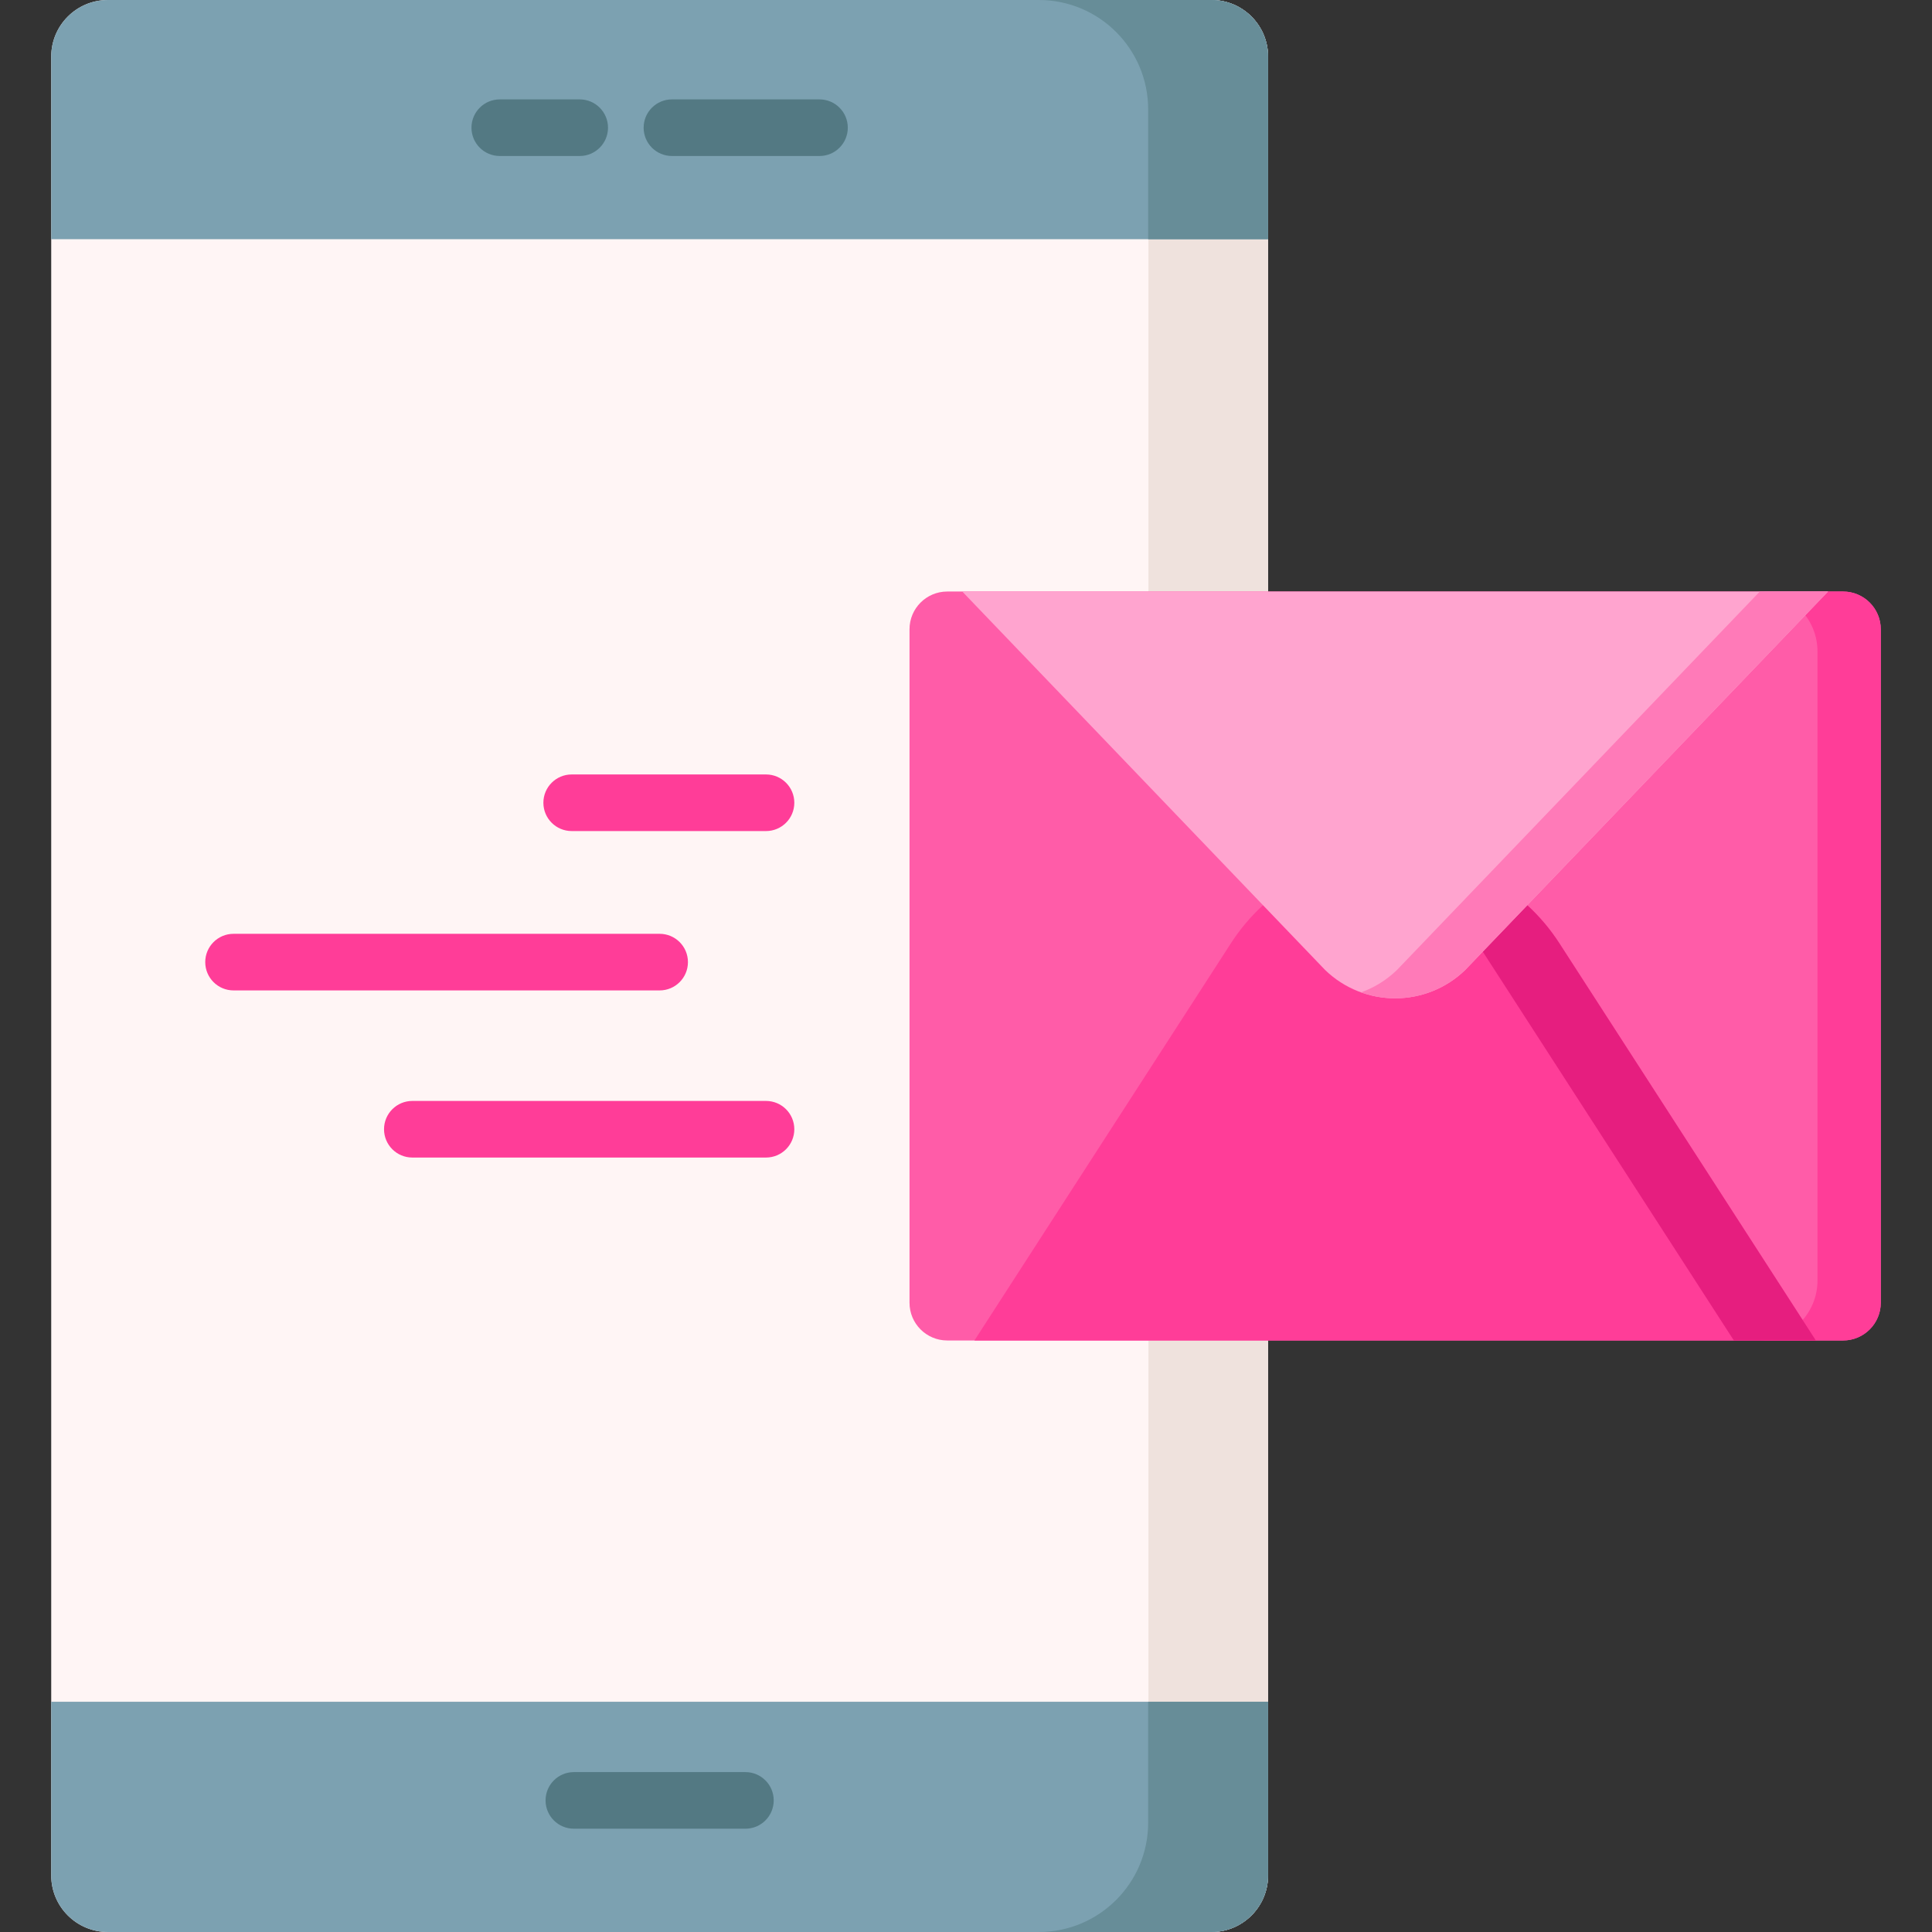 <svg id="Capa_1" enable-background="new 0 0 512 512" height="512" viewBox="0 0 512 512" width="512" xmlns="http://www.w3.org/2000/svg"><rect x="0" y="0" width="512" height="512" fill="#333333" stroke="none"/><path d="m321.051 512h-292.478c-8.284 0-15-6.716-15-15v-482c0-8.284 6.716-15 15-15h292.478c8.284 0 15 6.716 15 15v482c0 8.284-6.716 15-15 15z" fill="#fff5f5"/><path d="m336.048 15v482c0 8.284-6.716 15-15 15h-45.686c16.006 0 28.984-12.978 28.984-28.984v-454.032c0-16.006-12.978-28.984-28.984-28.984h45.686c8.284 0 15 6.716 15 15z" fill="#efe2dd"/><path d="m321.051 512h-292.478c-8.284 0-15-6.716-15-15v-46.02h322.478v46.02c0 8.284-6.716 15-15 15z" fill="#7ca1b1"/><path d="m336.051 63.388h-322.478v-48.388c0-8.284 6.716-15 15-15h292.478c8.284 0 15 6.716 15 15z" fill="#7ca1b1"/><path d="m336.048 450.98v46.02c0 8.284-6.716 15-15 15h-45.748c16.006 0 28.974-12.978 28.974-28.984v-32.036z" fill="#678d98"/><path d="m336.048 15v48.388h-31.774v-34.404c0-16.006-12.968-28.984-28.974-28.984h45.748c8.284 0 15 6.716 15 15z" fill="#678d98"/><g fill="#537983"><path d="m197.544 484.626h-45.465c-4.143 0-7.5-3.357-7.5-7.5s3.357-7.5 7.5-7.5h45.465c4.143 0 7.5 3.357 7.5 7.5s-3.357 7.5-7.5 7.5z"/><path d="m153.629 41.341h-21.183c-4.143 0-7.5-3.357-7.5-7.5s3.357-7.5 7.5-7.5h21.183c4.143 0 7.5 3.357 7.5 7.5s-3.358 7.5-7.5 7.5z"/><path d="m217.177 41.341h-39.107c-4.143 0-7.5-3.357-7.5-7.5s3.357-7.5 7.5-7.5h39.106c4.143 0 7.5 3.357 7.5 7.5s-3.357 7.5-7.499 7.5z"/></g><path d="m174.812 262.47h-112.921c-4.143 0-7.5-3.357-7.5-7.5s3.357-7.5 7.5-7.5h112.921c4.143 0 7.5 3.357 7.5 7.5s-3.358 7.5-7.5 7.5z" fill="#ff3d98"/><path d="m203.002 306.761h-93.73c-4.143 0-7.5-3.357-7.5-7.5s3.357-7.5 7.5-7.5h93.73c4.143 0 7.5 3.357 7.5 7.5s-3.357 7.5-7.5 7.5z" fill="#ff3d98"/><path d="m203.002 220.239h-51.5c-4.143 0-7.5-3.357-7.5-7.5s3.357-7.5 7.5-7.5h51.5c4.143 0 7.5 3.357 7.5 7.5s-3.357 7.5-7.5 7.5z" fill="#ff3d98"/><path d="m488.427 355.24h-237.396c-5.523 0-10-4.477-10-10v-178.48c0-5.523 4.477-10 10-10h237.396c5.523 0 10 4.477 10 10v178.48c0 5.523-4.477 10-10 10z" fill="#ff5ca8"/><path d="m498.425 166.76v178.48c0 5.523-4.477 10-10 10h-22.652c8.774 0 15.881-7.112 15.881-15.881v-166.719c0-8.769-7.106-15.881-15.881-15.881h22.652c5.523.001 10 4.478 10 10.001z" fill="#ff3d98"/><path d="m413.242 249.959c-9.54-14.775-25.926-23.699-43.513-23.699-17.587 0-33.973 8.924-43.513 23.699l-67.98 105.281h111.492 111.493z" fill="#ff3d98"/><path d="m481.223 355.24h-21.731l-67.982-105.279c-7.536-11.676-19.342-19.696-32.644-22.549 3.531-.758 7.172-1.152 10.863-1.152 17.586 0 33.971 8.923 43.512 23.701z" fill="#e61e7f"/><path d="m369.729 156.76h-114.72l96.175 100.313c10.347 9.986 26.743 9.986 37.09 0l96.176-100.313z" fill="#ffa4cf"/><path d="m484.451 156.76-96.179 100.312c-7.541 7.277-18.299 9.251-27.581 5.915 3.45-1.238 6.702-3.206 9.505-5.915l96.174-100.312z" fill="#ff7ab8"/><path d="" style="fill:none;stroke:#000;stroke-width:15;stroke-linecap:round;stroke-linejoin:round;stroke-miterlimit:10"/></svg>
